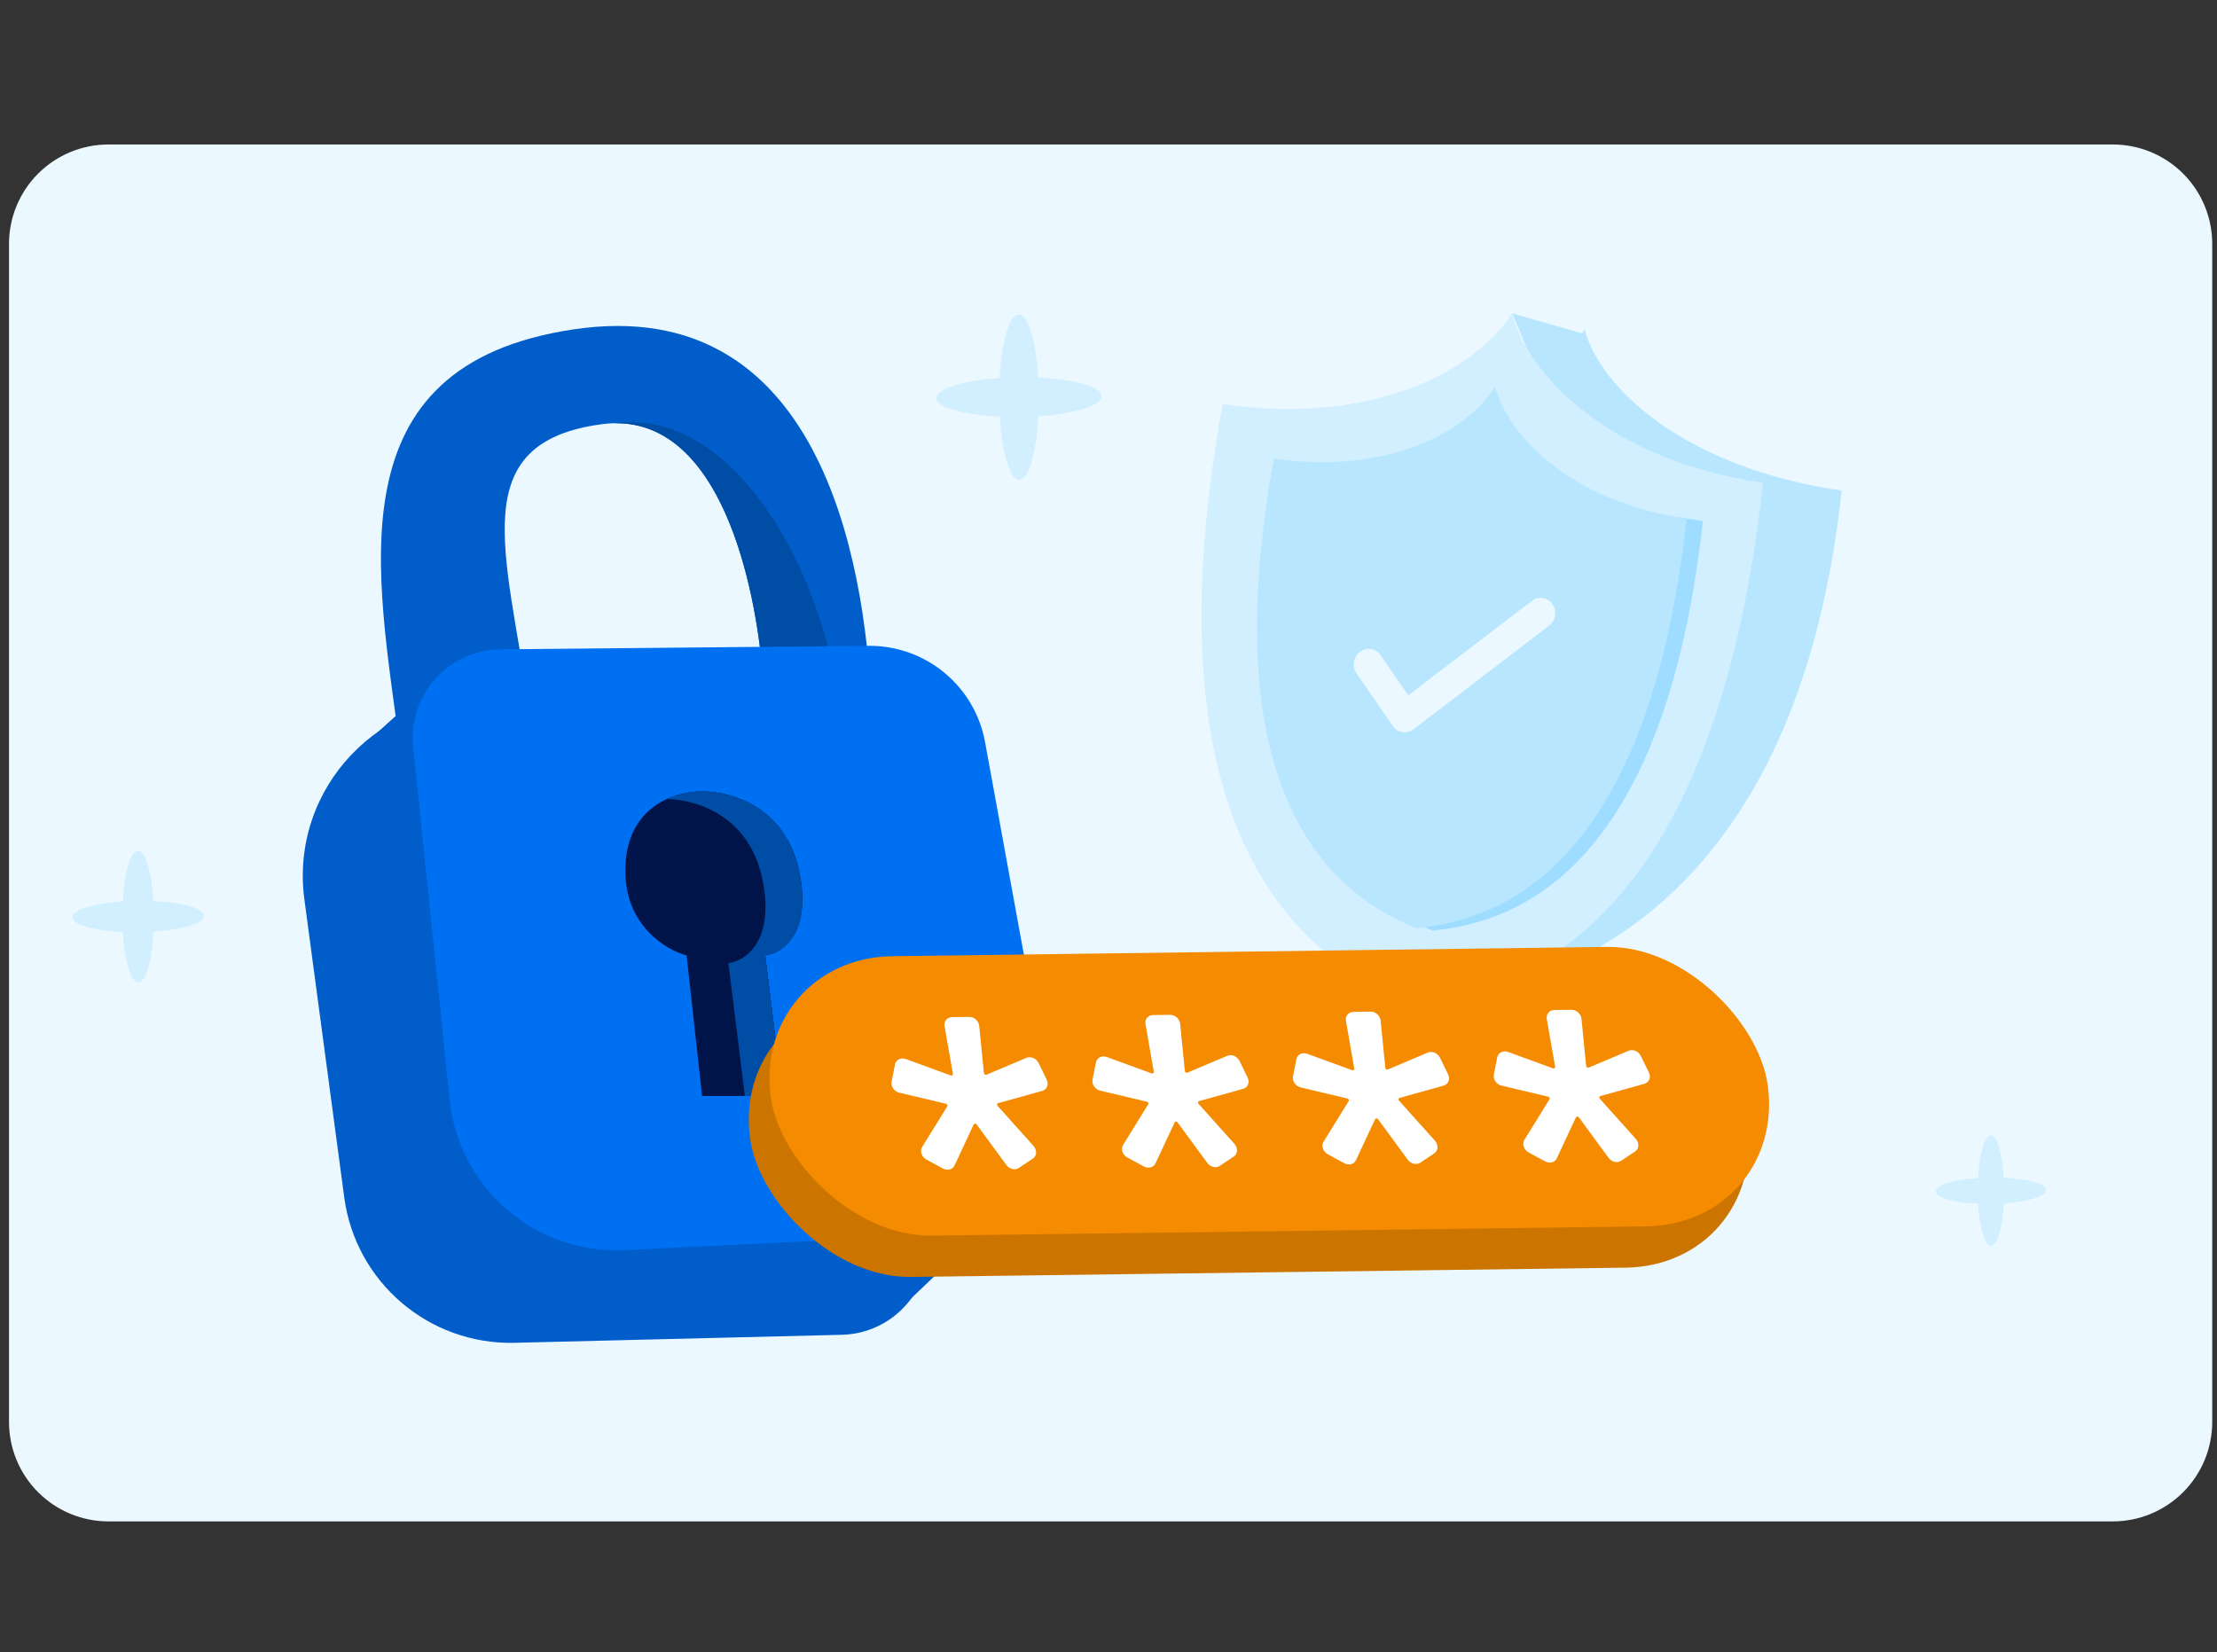 <svg width="322" height="240" viewBox="0 0 322 240" fill="none" xmlns="http://www.w3.org/2000/svg">
<rect x="0" y="0" width="322" height="240" fill="#333333" stroke="none"/>
<path d="M306.854 20.986H15.761C13.864 20.985 11.984 21.357 10.231 22.082C8.477 22.807 6.884 23.87 5.542 25.211C4.199 26.552 3.135 28.145 2.408 29.897C1.682 31.65 1.308 33.529 1.308 35.426V206.533C1.308 210.366 2.83 214.043 5.541 216.753C8.251 219.464 11.928 220.986 15.761 220.986H306.854C310.688 220.986 314.364 219.464 317.074 216.753C319.785 214.043 321.308 210.366 321.308 206.533V35.426C321.308 33.529 320.934 31.65 320.207 29.897C319.481 28.145 318.416 26.552 317.074 25.211C315.731 23.87 314.138 22.807 312.384 22.082C310.631 21.357 308.752 20.985 306.854 20.986Z" fill="#EBF8FF"/>
<path d="M29.613 133.019C29.613 131.938 26.474 131.072 22.279 130.875C22.04 126.687 21.116 123.572 20.035 123.574C18.953 123.577 18.054 126.715 17.824 130.926C13.618 131.214 10.491 132.153 10.505 133.237C10.519 134.321 13.644 135.187 17.838 135.381C18.09 139.57 19.001 142.685 20.08 142.682C21.16 142.68 22.064 139.541 22.294 135.331C26.5 135.043 29.625 134.103 29.613 133.019Z" fill="#D1EFFF"/>
<path d="M297.169 172.858C297.169 171.952 294.54 171.228 291.028 171.063C290.828 167.555 290.054 164.947 289.149 164.949C288.243 164.951 287.49 167.579 287.297 171.105C283.775 171.346 281.157 172.133 281.169 173.041C281.181 173.948 283.798 174.673 287.31 174.836C287.52 178.343 288.283 180.951 289.187 180.949C290.091 180.947 290.848 178.319 291.04 174.793C294.562 174.552 297.179 173.765 297.169 172.858Z" fill="#D1EFFF"/>
<path d="M160 57.547C160 56.188 156.057 55.101 150.789 54.854C150.488 49.593 149.328 45.681 147.97 45.684C146.611 45.687 145.482 49.629 145.193 54.917C139.91 55.279 135.982 56.459 136 57.821C136.018 59.182 139.943 60.269 145.211 60.513C145.527 65.774 146.672 69.687 148.027 69.684C149.383 69.681 150.518 65.738 150.807 60.45C156.09 60.088 160.015 58.908 160 57.547Z" fill="#D1EFFF"/>
<path d="M189.024 59.842C211.768 63.153 225.58 55.404 230.163 47.859C232.404 56.398 244.747 67.955 267.492 71.267C260.463 135.854 221.878 144.232 205.989 145.627C191.157 139.759 177.343 123.752 189.024 59.842Z" fill="#B8E6FF"/>
<path d="M219.631 45.516L230.013 48.488L224.675 57.541L219.631 45.516Z" fill="#B8E6FF"/>
<path d="M177.588 58.696C200.333 62.007 214.989 53.072 219.572 45.527C221.812 54.065 233.312 66.809 256.056 70.121C249.027 134.708 220.879 144.282 204.989 145.676C190.157 139.808 165.908 122.606 177.588 58.696Z" fill="#D1EFFF"/>
<path d="M187.384 66.948C204.759 69.478 212.424 70.656 215.95 64.717C217.621 71.352 229.724 73.114 246.843 75.606L247.328 75.677C241.755 126.415 220.209 134.02 208.059 135.164C196.74 130.603 178.257 117.17 187.384 66.948Z" fill="#9EDDFF"/>
<path d="M185.02 66.603C202.395 69.133 213.626 62.071 217.152 56.132C218.838 62.83 227.589 72.802 244.964 75.331C239.391 126.07 217.845 133.675 205.695 134.819C194.376 130.258 175.893 116.825 185.02 66.603Z" fill="#B8E6FF"/>
<path fill-rule="evenodd" clip-rule="evenodd" d="M225.483 87.748C226.171 88.743 225.95 90.145 224.988 90.88L205.296 105.929C204.335 106.664 202.997 106.452 202.309 105.457L197.022 97.814C196.333 96.819 196.555 95.417 197.516 94.682C198.477 93.947 199.815 94.159 200.503 95.153L204.544 100.996L222.496 87.277C223.457 86.542 224.794 86.753 225.483 87.748Z" fill="#EBF8FF"/>
<path d="M83.408 47.827C47.965 53.032 54.878 83.565 58.08 108.679C64.749 113.292 79.036 118.614 76.783 102.635C73.631 80.281 67.312 64.271 87.437 61.612C105.658 59.205 110.736 88.528 111.091 103.205L126.571 102.513C125.608 80.979 118.851 42.622 83.408 47.827Z" fill="#005DC9"/>
<path d="M44.21 130.648C42.046 114.471 55.382 100.434 71.648 101.766L115.59 105.365C121.699 105.866 126.608 110.603 127.327 116.69L134.745 179.495C135.635 187.028 129.854 193.694 122.271 193.88L74.738 195.043C62.31 195.347 51.647 186.244 49.999 173.922L44.21 130.648Z" fill="#005DC9"/>
<path d="M65.569 96.658L51.382 109.505L69.529 110.05L65.569 96.658Z" fill="#005DC9"/>
<path d="M147.241 174.375L129.245 191.539L132.405 180.06L147.241 174.375Z" fill="#005DC9"/>
<path fill-rule="evenodd" clip-rule="evenodd" d="M122.066 102.715C121.896 100.941 121.451 98.578 120.686 95.529C115.319 74.127 102.761 59.634 89.421 61.474C104.443 61.383 109.739 84.039 110.866 98.823C112.251 100.38 113.575 101.816 114.798 103.04L122.066 102.715Z" fill="#004DA5"/>
<path d="M60.012 108.52C59.232 100.974 65.112 94.391 72.698 94.319L126.135 93.806C134.432 93.726 141.582 99.63 143.072 107.793L152.473 159.275C154.326 169.42 146.819 178.874 136.519 179.369L90.707 181.573C77.789 182.194 66.638 172.612 65.308 159.748L60.012 108.52Z" fill="#0070F2"/>
<path d="M101.973 159.188L99.725 138.777C96.854 138.028 91.055 134.62 90.831 126.98C90.55 117.43 97.69 114.95 101.913 114.949C106.567 114.949 114.706 117.43 116.298 127.729C117.571 135.968 113.395 138.527 111.148 138.777L113.676 159.188H101.973Z" fill="#00144A"/>
<path fill-rule="evenodd" clip-rule="evenodd" d="M96.848 116.058C101.542 116.159 109.385 118.746 110.944 128.835C112.217 137.074 108.041 139.633 105.794 139.883L108.185 159.188H113.674L111.147 138.777C113.394 138.527 117.569 135.968 116.296 127.729C114.704 117.43 106.565 114.949 101.911 114.949C100.433 114.949 98.597 115.253 96.848 116.058Z" fill="#004DA5"/>
<rect width="144.784" height="41" rx="20.5" transform="matrix(1 -0.013 0.14 0.99 106.088 145.154)" fill="#CC7400"/>
<rect width="144.784" height="41" rx="20.5" transform="matrix(1 -0.013 0.14 0.99 109.088 139.154)" fill="#F58B00"/>
<path d="M151.364 158.457C151.364 158.457 151.363 158.458 151.363 158.458L144.967 160.234C144.803 160.279 144.76 160.48 144.884 160.618L150.117 166.456L150.117 166.457C150.648 167.048 150.599 167.899 150.01 168.292C150.01 168.292 150.01 168.292 150.01 168.292L147.989 169.64L147.989 169.64C147.431 170.013 146.61 169.821 146.166 169.217L146.166 169.217L141.847 163.328C141.73 163.169 141.496 163.17 141.421 163.33L138.642 169.279L138.642 169.279C138.362 169.88 137.605 170.08 136.952 169.727L136.952 169.727L136.952 169.727L134.555 168.43L134.555 168.43C133.853 168.05 133.566 167.194 133.939 166.592L137.582 160.706L137.582 160.706C137.668 160.566 137.57 160.365 137.393 160.323L137.392 160.323L130.615 158.717C129.874 158.542 129.362 157.801 129.499 157.106L129.989 154.62L129.989 154.619C130.126 153.929 130.847 153.566 131.567 153.83L138.092 156.213L138.092 156.213C138.266 156.277 138.429 156.15 138.398 155.973L137.189 149.057L137.189 149.056L137.188 149.056C137.062 148.342 137.559 147.745 138.278 147.736L138.279 147.736L140.763 147.705C141.486 147.696 142.15 148.284 142.221 149.002L142.906 155.868C142.924 156.044 143.119 156.167 143.277 156.101L143.277 156.101L149.069 153.657L149.07 153.657C149.709 153.389 150.517 153.727 150.848 154.405L152.023 156.817C152.36 157.51 152.057 158.266 151.364 158.457Z" fill="white"/>
<path d="M180.547 158.159C180.547 158.159 180.547 158.159 180.547 158.159L174.151 159.935C173.987 159.981 173.944 160.181 174.067 160.319L179.301 166.158L179.301 166.158C179.832 166.749 179.783 167.6 179.194 167.993C179.194 167.993 179.194 167.993 179.194 167.993L177.173 169.341L177.172 169.341C176.614 169.714 175.794 169.523 175.35 168.918L175.349 168.918L171.031 163.029C170.914 162.87 170.679 162.871 170.605 163.031L167.826 168.98L167.825 168.98C167.545 169.581 166.788 169.781 166.136 169.429L166.136 169.429L166.135 169.428L163.739 168.131L163.738 168.131C163.037 167.752 162.75 166.896 163.123 166.293L166.765 160.408L166.765 160.407C166.852 160.267 166.754 160.066 166.576 160.024L166.576 160.024L159.799 158.419C159.058 158.243 158.545 157.503 158.682 156.807L159.173 154.321L159.173 154.32C159.31 153.63 160.031 153.267 160.75 153.531L167.275 155.914L167.275 155.914C167.45 155.978 167.612 155.851 167.581 155.675L166.372 148.759L166.372 148.758L166.372 148.758C166.246 148.043 166.742 147.446 167.462 147.438L167.462 147.438L169.947 147.406C170.67 147.397 171.333 147.985 171.405 148.703L172.09 155.569C172.108 155.745 172.303 155.869 172.46 155.802L172.461 155.802L178.253 153.358L178.254 153.358C178.892 153.09 179.701 153.428 180.031 154.106L181.207 156.518C181.544 157.212 181.24 157.967 180.547 158.159Z" fill="white"/>
<path d="M209.665 157.694C209.665 157.694 209.664 157.694 209.664 157.694L203.268 159.47C203.104 159.516 203.061 159.717 203.184 159.855L208.418 165.693L208.418 165.693C208.949 166.285 208.9 167.136 208.311 167.528C208.311 167.528 208.311 167.528 208.311 167.528L206.29 168.877L206.29 168.877C205.731 169.249 204.911 169.058 204.467 168.454L204.467 168.454L200.148 162.564C200.031 162.405 199.797 162.407 199.722 162.566L196.943 168.515L196.943 168.515C196.662 169.116 195.906 169.316 195.253 168.964L195.253 168.964L195.253 168.963L192.856 167.666L192.856 167.666C192.154 167.287 191.867 166.431 192.24 165.828L195.882 159.943L195.882 159.942C195.969 159.802 195.871 159.601 195.694 159.559L195.693 159.559L188.916 157.954C188.175 157.778 187.663 157.038 187.8 156.342L188.29 153.856L188.29 153.855C188.427 153.165 189.148 152.803 189.867 153.066L196.392 155.449L196.393 155.449C196.567 155.513 196.73 155.386 196.699 155.21L195.489 148.294L195.489 148.293L195.489 148.293C195.363 147.578 195.86 146.982 196.579 146.973L196.58 146.973L199.064 146.942C199.787 146.932 200.45 147.521 200.522 148.238L201.207 155.104C201.225 155.28 201.42 155.404 201.577 155.338L201.578 155.338L207.37 152.893L207.371 152.893C208.01 152.625 208.818 152.963 209.148 153.641L210.324 156.054C210.661 156.747 210.357 157.502 209.665 157.694Z" fill="white"/>
<path d="M238.833 157.424C238.833 157.424 238.833 157.425 238.833 157.425L232.437 159.2C232.273 159.246 232.23 159.447 232.353 159.585L237.587 165.423L237.587 165.424C238.118 166.015 238.069 166.866 237.48 167.259C237.48 167.259 237.48 167.259 237.48 167.259L235.459 168.607L235.458 168.607C234.9 168.979 234.08 168.788 233.636 168.184L233.636 168.184L229.317 162.295C229.2 162.136 228.966 162.137 228.891 162.297L226.112 168.245L226.112 168.245C225.831 168.847 225.075 169.047 224.422 168.694L224.422 168.694L224.421 168.694L222.025 167.397L222.024 167.397C221.323 167.017 221.036 166.161 221.409 165.558L225.051 159.673L225.051 159.672C225.138 159.533 225.04 159.332 224.862 159.29L224.862 159.29L218.085 157.684C217.344 157.508 216.831 156.768 216.968 156.072L217.459 153.586L217.459 153.586C217.596 152.895 218.317 152.533 219.036 152.797L225.561 155.18L225.562 155.18C225.736 155.244 225.899 155.117 225.868 154.94L224.658 148.024L224.658 148.023L224.658 148.023C224.532 147.309 225.029 146.712 225.748 146.703L225.748 146.703L228.233 146.672C228.956 146.663 229.619 147.251 229.691 147.969L230.376 154.834C230.394 155.011 230.589 155.134 230.746 155.068L230.747 155.068L236.539 152.624L236.54 152.624C237.179 152.356 237.987 152.694 238.317 153.371L239.493 155.784C239.83 156.477 239.526 157.232 238.833 157.424Z" fill="white"/>
</svg>

